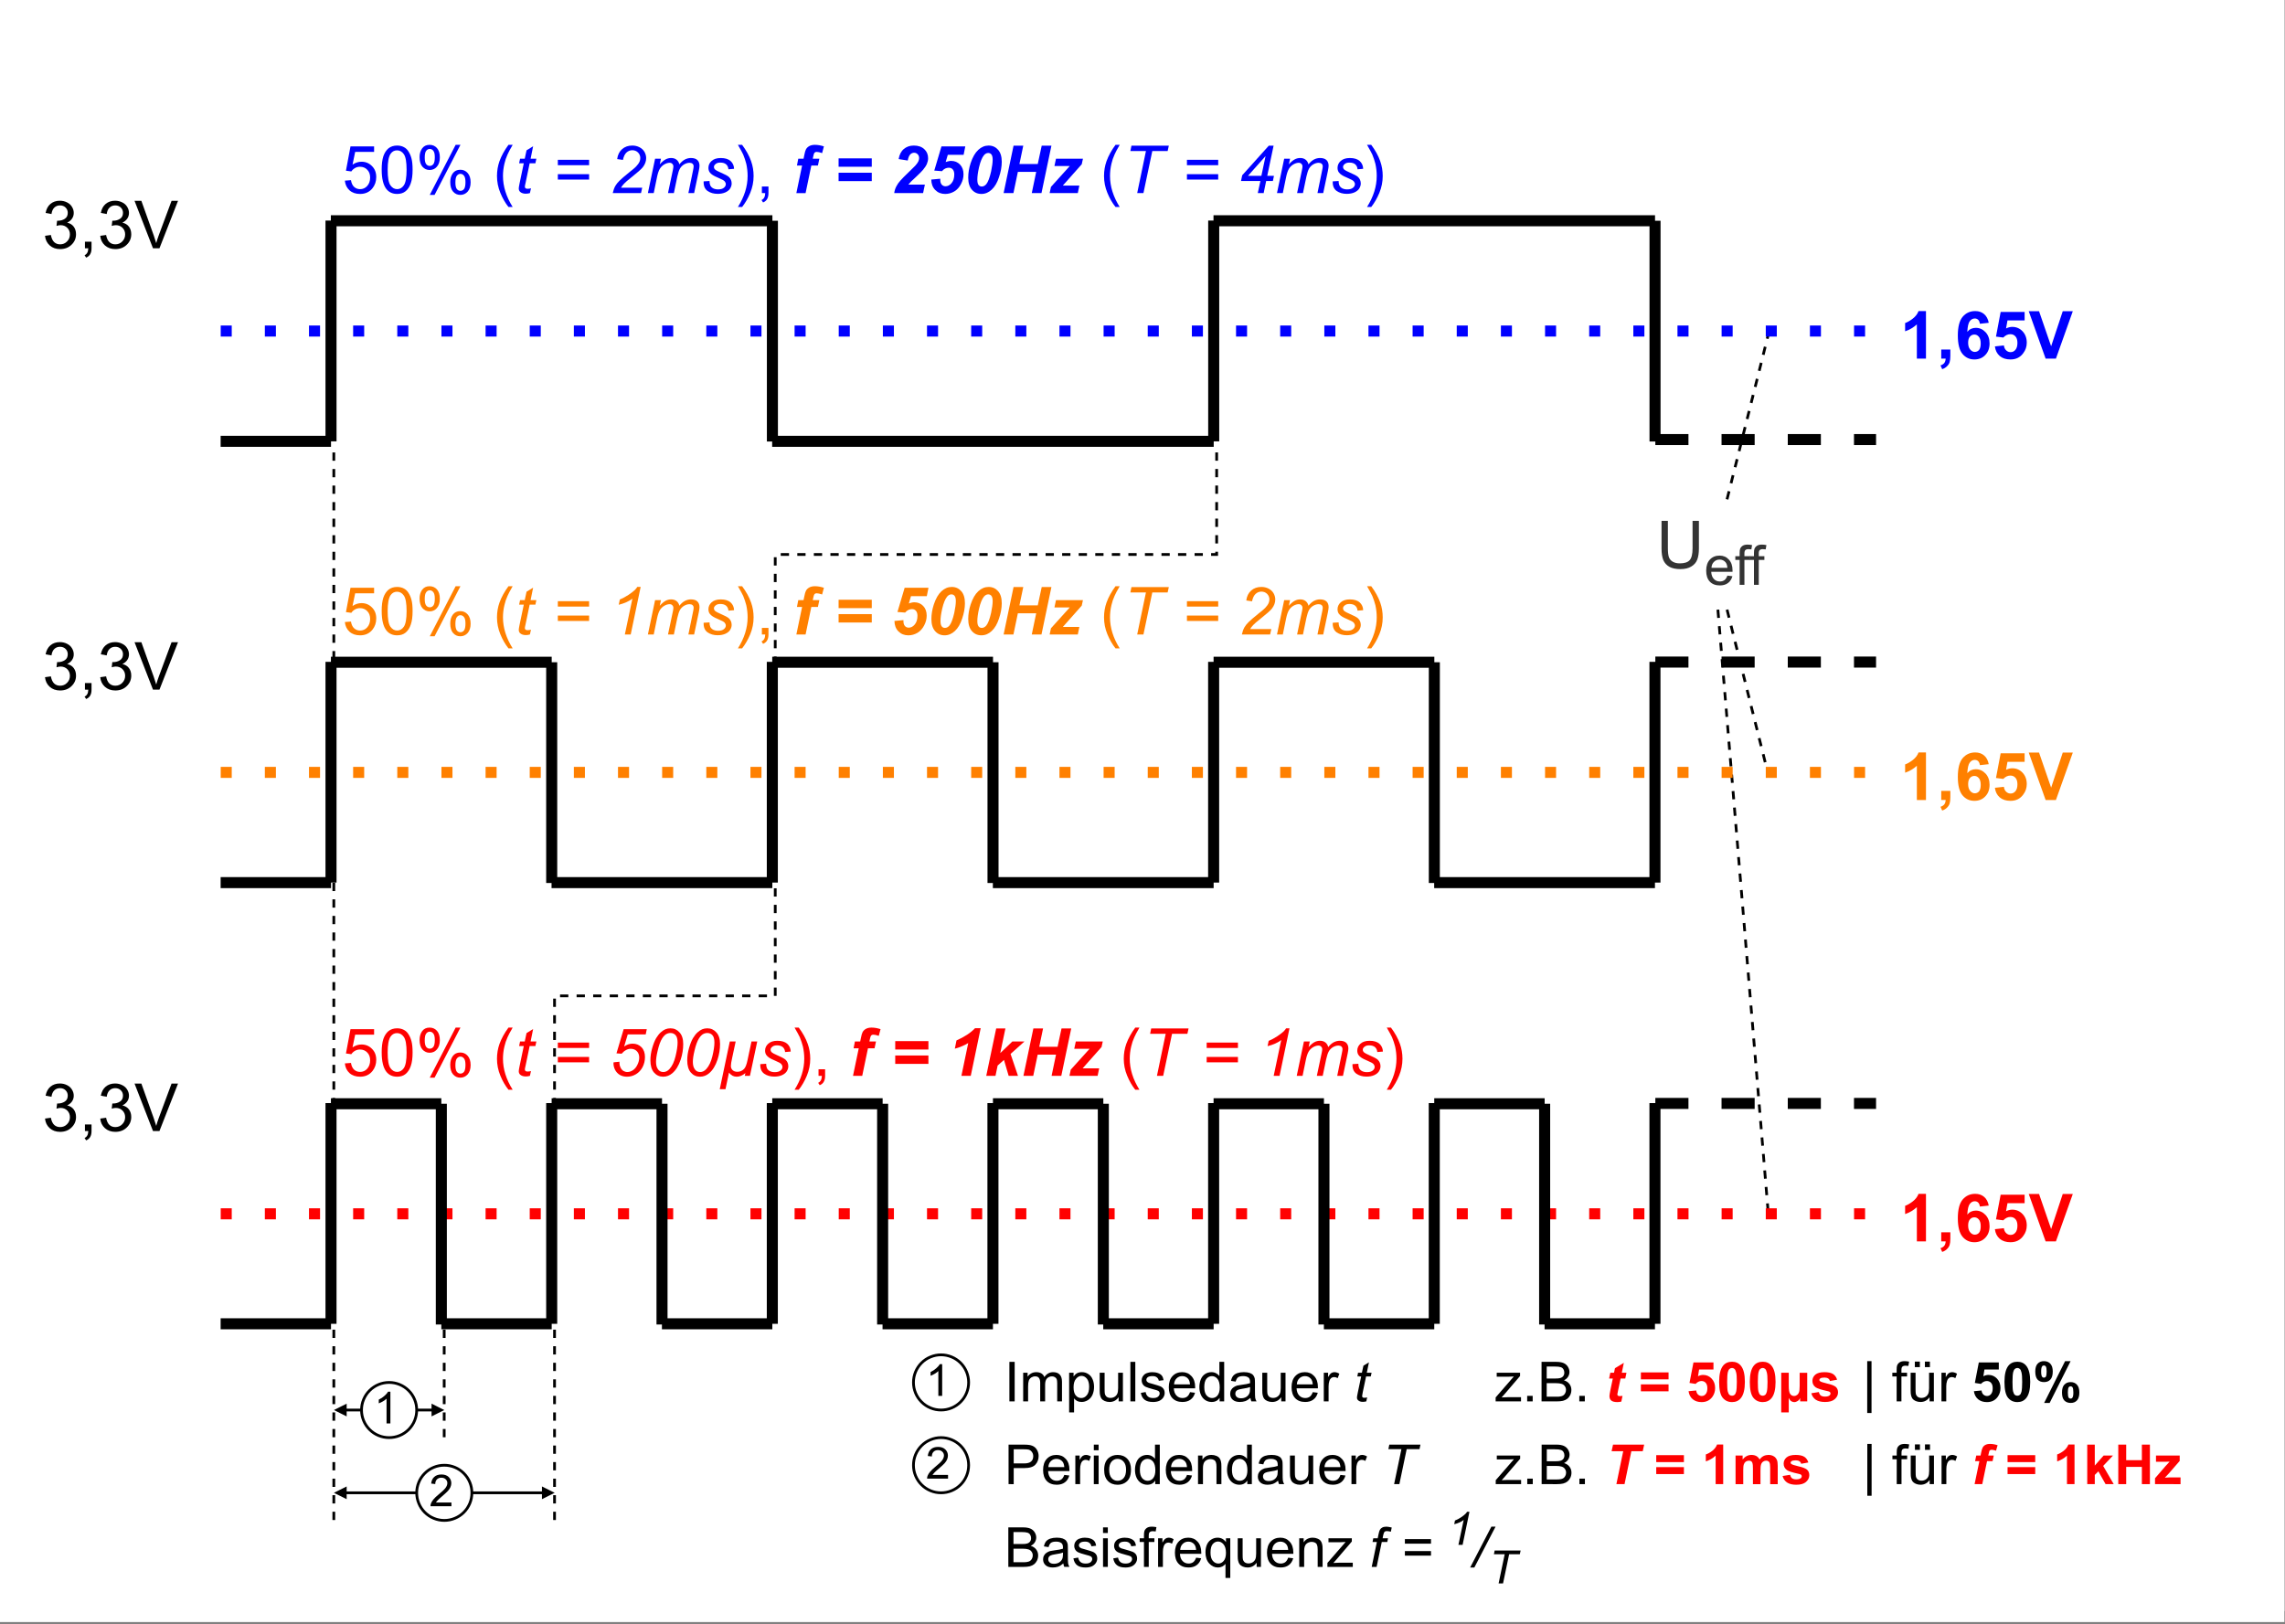 <svg width="298.08pt" height="211.92pt" version="1.2" viewBox="0 0 298.08 211.92" xmlns="http://www.w3.org/2000/svg" xmlns:xlink="http://www.w3.org/1999/xlink">
<rect x="0" y="0" width="298.08" height="211.92" fill="#808080" stroke="none"/>
<defs>
<symbol id="m" overflow="visible">
<path d="m.359-1.625.766-.109c.082.43.227.742.438.938.207.188.461.281.766.281.363 0 .664-.125.906-.375.25-.25.375-.555.375-.922 0-.344-.117-.629-.344-.859-.23-.227-.523-.344-.875-.344-.137 0-.312.031-.531.094l.078-.672h.125c.32 0 .613-.082.875-.25.258-.164.391-.426.391-.781 0-.27-.094-.5-.281-.688s-.434-.281-.734-.281c-.293 0-.539.094-.734.281-.199.188-.324.469-.375.844l-.766-.141c.094-.508.301-.898.625-1.172.332-.281.742-.422 1.234-.422.344 0 .656.074.938.219.281.137.492.328.641.578.156.25.234.516.234.797 0 .273-.074.516-.219.734-.148.219-.359.398-.641.531.375.086.66.262.859.531.195.262.297.59.297.984 0 .543-.199 1-.594 1.375-.387.375-.883.562-1.484.562-.543 0-.996-.16-1.359-.484-.355-.32-.559-.738-.609-1.25z"/>
</symbol>
<symbol id="k" overflow="visible">
<path d="m.766 0v-.859h.859v.859c0 .32-.059.578-.172.766-.105.195-.281.348-.531.453l-.203-.312c.156-.074.27-.18.344-.312.082-.137.129-.336.141-.594z"/>
</symbol>
<symbol id="an" overflow="visible">
<path d="m2.438 0-2.406-6.188h.891l1.609 4.5c.125.355.234.695.328 1.016.094-.344.203-.68.328-1.016l1.672-4.5h.844l-2.422 6.188z"/>
</symbol>
<symbol id="cf" overflow="visible">
<path d="m4.719-6.188h.828v3.578c0 .625-.074 1.121-.219 1.484-.137.367-.391.664-.766.891-.367.23-.844.344-1.438.344-.586 0-1.059-.102-1.422-.297-.367-.207-.633-.5-.797-.875-.156-.375-.234-.891-.234-1.547v-3.578h.828v3.578c0 .531.047.93.141 1.188.102.25.273.445.516.578.25.137.547.203.891.203.602 0 1.031-.133 1.281-.406.258-.27.391-.789.391-1.562z"/>
</symbol>
<symbol id="am" overflow="visible">
<path d="m.359-1.625.797-.062c.062.387.195.68.406.875.219.199.477.297.781.297.363 0 .672-.133.922-.406.258-.281.391-.648.391-1.109 0-.426-.125-.766-.375-1.016-.242-.258-.559-.391-.953-.391-.242 0-.461.059-.656.172-.199.117-.355.262-.469.438l-.703-.094.594-3.172h3.078v.719h-2.469l-.344 1.656c.375-.25.766-.375 1.172-.375.539 0 .992.188 1.359.562.375.367.562.844.562 1.438 0 .562-.164 1.047-.484 1.453-.398.5-.938.75-1.625.75-.562 0-1.023-.156-1.375-.469-.355-.32-.559-.742-.609-1.266z"/>
</symbol>
<symbol id="al" overflow="visible">
<path d="m.359-3.047c0-.727.07-1.316.219-1.766.156-.445.379-.789.672-1.031.301-.238.676-.359 1.125-.359.332 0 .625.07.875.203.25.125.453.32.609.578.164.25.297.559.391.922.094.355.141.84.141 1.453 0 .719-.078 1.305-.234 1.75-.148.449-.371.797-.672 1.047-.293.242-.664.359-1.109.359-.594 0-1.062-.211-1.406-.641-.406-.52-.609-1.359-.609-2.516zm.781 0c0 1.012.117 1.688.359 2.031.238.336.531.5.875.5.352 0 .645-.164.875-.5.238-.344.359-1.02.359-2.031 0-1.02-.121-1.695-.359-2.031-.23-.332-.527-.5-.891-.5-.344 0-.621.148-.828.438-.262.375-.391 1.074-.391 2.094z"/>
</symbol>
<symbol id="ak" overflow="visible">
<path d="m.5-4.703c0-.438.109-.812.328-1.125.227-.312.551-.469.969-.469.395 0 .719.141.969.422s.375.688.375 1.219c0 .523-.133.93-.391 1.219-.25.281-.562.422-.938.422s-.688-.141-.938-.422-.375-.703-.375-1.266zm1.328-1.062c-.188 0-.344.086-.469.25-.125.156-.188.453-.188.891 0 .398.062.68.188.844.125.156.281.234.469.234s.344-.078.469-.234c.125-.164.188-.469.188-.906 0-.395-.062-.672-.188-.828-.125-.164-.281-.25-.469-.25zm0 6 3.375-6.531h.625l-3.375 6.531zm2.672-1.688c0-.445.109-.82.328-1.125.227-.312.555-.469.984-.469.383 0 .703.141.953.422.258.281.391.688.391 1.219 0 .523-.133.93-.391 1.219-.262.281-.578.422-.953.422s-.688-.141-.938-.422-.375-.703-.375-1.266zm1.328-1.062c-.188 0-.344.086-.469.25-.125.156-.188.453-.188.891 0 .398.062.68.188.844.125.156.281.234.469.234s.344-.078.469-.234c.125-.164.188-.469.188-.906 0-.395-.062-.672-.188-.828-.125-.164-.281-.25-.469-.25z"/>
</symbol>
<symbol id="c" overflow="visible"></symbol>
<symbol id="j" overflow="visible">
<path d="m2.016 1.812c-.418-.523-.773-1.137-1.062-1.844-.293-.707-.438-1.441-.438-2.203 0-.676.109-1.32.328-1.938.258-.707.648-1.414 1.172-2.125h.547c-.344.594-.57 1.016-.672 1.266-.18.387-.312.789-.406 1.203-.125.531-.188 1.062-.188 1.594 0 1.355.422 2.703 1.266 4.047z"/>
</symbol>
<symbol id="l" overflow="visible">
<path d="m1.062 1.812h-.547c.844-1.344 1.266-2.691 1.266-4.047 0-.531-.059-1.055-.172-1.578-.105-.414-.242-.82-.406-1.219-.117-.25-.344-.672-.688-1.266h.547c.531.711.922 1.418 1.172 2.125.219.617.328 1.262.328 1.938 0 .762-.148 1.496-.438 2.203-.293.707-.648 1.32-1.062 1.844z"/>
</symbol>
<symbol id="aj" overflow="visible">
<path d="m3.406 0h-1.188v-4.469c-.438.406-.949.711-1.531.906v-1.078c.301-.102.633-.297 1-.578.363-.281.613-.609.75-.984h.969z"/>
</symbol>
<symbol id="ai" overflow="visible">
<path d="m.594-1.188h1.188v.844c0 .344-.031.613-.094.812-.062.195-.18.375-.344.531-.156.164-.367.289-.625.375l-.219-.484c.238-.086.406-.195.5-.328.102-.137.16-.324.172-.562h-.578z"/>
</symbol>
<symbol id="ah" overflow="visible">
<path d="m4.391-4.672-1.156.125c-.031-.227-.105-.398-.219-.516-.117-.113-.266-.172-.453-.172-.25 0-.465.117-.641.344-.18.219-.289.684-.328 1.391.289-.344.66-.516 1.109-.516.488 0 .91.188 1.266.562.352.375.531.867.531 1.469 0 .625-.188 1.133-.562 1.516-.367.387-.84.578-1.422.578-.625 0-1.141-.238-1.547-.719-.406-.488-.609-1.289-.609-2.406 0-1.125.207-1.938.625-2.438.426-.5.973-.75 1.641-.75.469 0 .852.133 1.156.391.312.262.516.641.609 1.141zm-2.688 2.594c0 .387.086.684.266.891.176.211.375.312.594.312.227 0 .414-.082.562-.25.145-.176.219-.461.219-.859 0-.395-.086-.688-.25-.875-.156-.188-.352-.281-.578-.281-.23 0-.422.09-.578.266-.156.18-.234.445-.234.797z"/>
</symbol>
<symbol id="ag" overflow="visible">
<path d="m.391-1.594 1.172-.125c.031.273.129.484.297.641.164.156.359.234.578.234.25 0 .457-.098.625-.297.176-.207.266-.508.266-.906 0-.383-.09-.672-.266-.859-.168-.188-.387-.281-.656-.281-.344 0-.652.148-.922.438l-.953-.125.609-3.219h3.125v1.109h-2.234l-.188 1.047c.27-.133.539-.203.812-.203.531 0 .977.195 1.344.578.363.387.547.883.547 1.484 0 .512-.152.965-.453 1.359-.398.555-.953.828-1.672.828-.574 0-1.043-.148-1.406-.453-.355-.312-.562-.727-.625-1.25z"/>
</symbol>
<symbol id="af" overflow="visible">
<path d="m2.203 0-2.203-6.188h1.344l1.578 4.578 1.516-4.578h1.312l-2.203 6.188z"/>
</symbol>
<symbol id="d" overflow="visible">
<path d="m3.031-1.203.656.078c-.105.387-.297.684-.578.891-.281.211-.637.312-1.062.312-.555 0-.992-.164-1.312-.5-.312-.332-.469-.805-.469-1.422 0-.625.16-1.109.484-1.453.32-.344.742-.516 1.266-.516.488 0 .891.172 1.203.516.32.336.484.809.484 1.422v.172h-2.781c.02.406.133.719.344.938.207.219.469.328.781.328.227 0 .426-.055.594-.172.164-.125.297-.32.391-.594zm-2.078-1.016h2.078c-.023-.32-.102-.562-.234-.719-.199-.238-.461-.359-.781-.359-.293 0-.539.102-.734.297-.199.188-.309.449-.328.781z"/>
</symbol>
<symbol id="o" overflow="visible">
<path d="m.625 0v-3.25h-.562v-.484h.562v-.391c0-.258.02-.445.062-.562.062-.164.172-.301.328-.406.156-.102.367-.156.641-.156.176 0 .375.023.594.062l-.094.562c-.137-.02-.262-.031-.375-.031-.188 0-.324.043-.406.125-.086.074-.125.227-.125.453v.344h.734v.484h-.734v3.25z"/>
</symbol>
<symbol id="bz" overflow="visible">
<path d="m.562 0v-5.156h1.938c.344 0 .602.016.781.047.258.043.473.125.641.25.164.117.301.281.406.5.102.211.156.438.156.688 0 .449-.141.824-.422 1.125-.273.305-.773.453-1.5.453h-1.328v2.094zm.672-2.703h1.344c.438 0 .742-.082.922-.25.188-.164.281-.395.281-.688 0-.219-.059-.398-.172-.547-.105-.156-.246-.258-.422-.312-.117-.031-.324-.047-.625-.047h-1.328z"/>
</symbol>
<symbol id="i" overflow="visible">
<path d="m.469 0v-3.734h.562v.562c.145-.258.281-.43.406-.516.125-.082.258-.125.406-.125.219 0 .438.07.656.203l-.219.578c-.156-.094-.312-.141-.469-.141-.137 0-.262.043-.375.125-.105.086-.184.203-.234.359-.074.219-.109.465-.109.734v1.953z"/>
</symbol>
<symbol id="az" overflow="visible">
<path d="m.484-4.422v-.734h.625v.734zm0 4.422v-3.734h.625v3.734z"/>
</symbol>
<symbol id="by" overflow="visible">
<path d="m.234-1.875c0-.688.191-1.195.578-1.531.32-.27.711-.406 1.172-.406.52 0 .941.168 1.266.5.32.336.484.797.484 1.391 0 .48-.074.859-.219 1.141-.137.273-.344.484-.625.641-.273.145-.574.219-.906.219-.523 0-.945-.164-1.266-.5-.324-.332-.484-.816-.484-1.453zm.656 0c0 .48.102.84.312 1.078.207.242.469.359.781.359.32 0 .586-.117.797-.359.207-.238.312-.602.312-1.094 0-.457-.109-.805-.328-1.047-.211-.238-.469-.359-.781-.359s-.574.121-.781.359c-.211.242-.312.594-.312 1.062z"/>
</symbol>
<symbol id="ab" overflow="visible">
<path d="m2.891 0v-.469c-.23.367-.574.547-1.031.547-.305 0-.578-.078-.828-.234-.25-.164-.445-.395-.578-.688-.137-.301-.203-.641-.203-1.016s.062-.711.188-1.016c.125-.301.305-.531.547-.688.25-.164.531-.25.844-.25.219 0 .414.047.594.141.176.094.32.215.438.359v-1.844h.625v5.156zm-2-1.859c0 .48.098.84.297 1.078.207.23.445.344.719.344.281 0 .516-.109.703-.328.195-.227.297-.578.297-1.047 0-.508-.102-.883-.297-1.125-.199-.238-.438-.359-.719-.359s-.523.117-.719.344c-.188.23-.281.594-.281 1.094z"/>
</symbol>
<symbol id="ay" overflow="visible">
<path d="m.469 0v-3.734h.578v.531c.27-.406.664-.609 1.188-.609.227 0 .438.043.625.125.188.074.328.18.422.312.094.125.156.281.188.469.031.117.047.32.047.609v2.297h-.641v-2.266c0-.258-.027-.453-.078-.578-.043-.133-.125-.238-.25-.312-.125-.07-.277-.109-.453-.109-.273 0-.508.09-.703.266-.188.168-.281.484-.281.953v2.047z"/>
</symbol>
<symbol id="aa" overflow="visible">
<path d="m2.906-.453c-.23.199-.453.34-.672.422-.219.07-.453.109-.703.109-.406 0-.719-.098-.938-.297-.219-.195-.328-.453-.328-.766 0-.188.039-.352.125-.5.082-.156.191-.273.328-.359.133-.094.285-.164.453-.219.125-.031.312-.062.562-.094.508-.062.883-.133 1.125-.219v-.156c0-.258-.059-.441-.172-.547-.168-.145-.406-.219-.719-.219-.305 0-.527.055-.672.156-.137.105-.242.293-.312.562l-.609-.094c.051-.258.141-.473.266-.641.133-.164.32-.289.562-.375.25-.082.531-.125.844-.125.32 0 .582.039.781.109.195.074.344.168.438.281.094.117.16.258.203.422.02.117.031.312.031.594v.844c0 .586.008.953.031 1.109.031.156.086.309.172.453h-.672c-.062-.133-.105-.285-.125-.453zm-.047-1.422c-.23.094-.574.172-1.031.234-.262.043-.449.09-.562.141-.105.043-.188.109-.25.203-.055.086-.078.184-.078.297 0 .168.062.309.188.422.125.117.312.172.562.172.238 0 .453-.051.641-.156.195-.113.336-.266.422-.453.07-.133.109-.344.109-.625z"/>
</symbol>
<symbol id="q" overflow="visible">
<path d="m2.922 0v-.547c-.293.418-.688.625-1.188.625-.219 0-.43-.043-.625-.125-.188-.082-.328-.188-.422-.312-.086-.125-.148-.281-.188-.469-.031-.125-.047-.32-.047-.594v-2.312h.641v2.078c0 .324.008.543.031.656.039.168.125.305.25.406.133.094.297.141.484.141.195 0 .375-.047.531-.141.164-.102.285-.238.359-.406.07-.164.109-.41.109-.734v-2h.625v3.734z"/>
</symbol>
<symbol id="a" overflow="visible"></symbol>
<symbol id="ae" overflow="visible">
<path d="m.141 0v-.516l2.375-2.734c-.273.023-.512.031-.719.031h-1.516v-.516h3.047v.422l-2.016 2.359-.391.438c.281-.02.547-.031.797-.031h1.734v.547z"/>
</symbol>
<symbol id="p" overflow="visible">
<path d="m.656 0v-.719h.719v.719z"/>
</symbol>
<symbol id="ad" overflow="visible">
<path d="m.531 0v-5.156h1.938c.383 0 .695.055.938.156.238.105.426.266.562.484.133.219.203.445.203.672 0 .23-.062.445-.188.641-.117.188-.293.34-.531.453.312.094.551.258.719.484.164.219.25.477.25.766 0 .25-.055.48-.156.688-.105.199-.23.355-.375.469-.148.117-.336.203-.562.266-.23.055-.508.078-.828.078zm.672-2.984h1.125c.301 0 .516-.02.641-.062.176-.051.305-.133.391-.25.094-.125.141-.273.141-.453 0-.176-.043-.328-.125-.453-.086-.133-.203-.223-.359-.266-.148-.051-.406-.078-.781-.078h-1.031zm0 2.375h1.297c.219 0 .367-.008.453-.031.156-.02.285-.062.391-.125.113-.07.203-.172.266-.297.07-.125.109-.27.109-.438 0-.188-.055-.348-.156-.484-.094-.145-.23-.242-.406-.297-.18-.062-.43-.094-.75-.094h-1.203z"/>
</symbol>
<symbol id="bb" overflow="visible">
<path d="m.656 1.516v-6.766h.562v6.766z"/>
</symbol>
<symbol id="ba" overflow="visible">
<path d="m2.922 0v-.547c-.293.418-.688.625-1.188.625-.219 0-.43-.043-.625-.125-.188-.082-.328-.188-.422-.312-.086-.125-.148-.281-.188-.469-.031-.125-.047-.32-.047-.594v-2.312h.641v2.078c0 .324.008.543.031.656.039.168.125.305.25.406.133.094.297.141.484.141.195 0 .375-.047.531-.141.164-.102.285-.238.359-.406.07-.164.109-.41.109-.734v-2h.625v3.734zm-1.922-4.469v-.719h.656v.719zm1.312 0v-.719h.656v.719z"/>
</symbol>
<symbol id="ce" overflow="visible">
<path d="m.672 0v-5.156h.688v5.156z"/>
</symbol>
<symbol id="cd" overflow="visible">
<path d="m.469 0v-3.734h.578v.516c.113-.176.266-.316.453-.422.195-.113.422-.172.672-.172.281 0 .508.059.688.172.176.117.301.273.375.469.289-.426.672-.641 1.141-.641.375 0 .66.105.859.312.195.199.297.512.297.938v2.562h-.625v-2.359c0-.25-.023-.426-.062-.531-.043-.113-.121-.203-.234-.266-.105-.07-.23-.109-.375-.109-.262 0-.48.09-.656.266-.168.168-.25.445-.25.828v2.172h-.641v-2.422c0-.281-.055-.488-.156-.625-.094-.145-.262-.219-.5-.219-.18 0-.344.047-.5.141-.148.094-.258.23-.328.406-.062.18-.094.438-.094.781v1.938z"/>
</symbol>
<symbol id="cc" overflow="visible">
<path d="m.469 1.438v-5.172h.578v.484c.133-.188.285-.328.453-.422.176-.094.391-.141.641-.141.312 0 .586.086.828.25.25.156.438.387.562.688.125.293.188.621.188.984 0 .375-.07.719-.203 1.031-.137.305-.34.539-.609.703-.262.156-.531.234-.812.234-.219 0-.414-.043-.578-.125-.168-.094-.305-.207-.406-.344v1.828zm.578-3.281c0 .48.094.836.281 1.062.195.23.438.344.719.344s.52-.117.719-.359c.207-.238.312-.609.312-1.109 0-.469-.102-.82-.297-1.062-.199-.238-.434-.359-.703-.359-.273 0-.512.133-.719.391-.211.25-.312.617-.312 1.094z"/>
</symbol>
<symbol id="cb" overflow="visible">
<path d="m.453 0v-5.156h.641v5.156z"/>
</symbol>
<symbol id="ac" overflow="visible">
<path d="m.219-1.109.625-.109c.039.25.141.445.297.578.156.137.379.203.672.203.289 0 .504-.055.641-.172.145-.125.219-.266.219-.422 0-.145-.062-.258-.188-.344-.086-.051-.297-.117-.641-.203-.469-.125-.793-.227-.969-.312-.18-.082-.312-.195-.406-.344-.094-.156-.141-.328-.141-.516 0-.164.035-.316.109-.453.082-.145.188-.266.312-.359.102-.07.238-.129.406-.172.164-.051.348-.078.547-.078.289 0 .547.043.766.125.227.086.395.199.5.344.102.137.176.328.219.578l-.625.078c-.031-.188-.117-.332-.25-.438-.125-.113-.312-.172-.562-.172-.293 0-.5.047-.625.141s-.188.211-.188.344c0 .086.023.156.078.219.051.062.133.121.25.172.062.023.242.074.547.156.445.125.758.227.938.297.176.074.316.184.422.328.102.148.156.328.156.547 0 .211-.062.406-.188.594s-.305.336-.531.438c-.23.094-.496.141-.797.141-.48 0-.852-.098-1.109-.297-.25-.195-.414-.492-.484-.891z"/>
</symbol>
<symbol id="ca" overflow="visible">
<path d="m2.859 1.438v-1.828c-.105.137-.246.25-.422.344-.18.082-.367.125-.562.125-.438 0-.82-.176-1.141-.531-.324-.352-.484-.836-.484-1.453 0-.375.062-.707.188-1 .133-.301.328-.523.578-.672.25-.156.52-.234.812-.234.457 0 .82.195 1.094.578v-.5h.562v5.172zm-1.953-3.312c0 .48.098.84.297 1.078.207.242.453.359.734.359.258 0 .488-.113.688-.344.195-.227.297-.578.297-1.047 0-.488-.105-.859-.312-1.109-.211-.25-.449-.375-.719-.375-.273 0-.508.117-.703.344-.188.23-.281.594-.281 1.094z"/>
</symbol>
<symbol id="z" overflow="visible">
<path d="m2.078-.625-.141.625c-.18.051-.355.078-.531.078-.305 0-.543-.074-.719-.219-.137-.113-.203-.27-.203-.469 0-.094.035-.316.109-.672l.547-2.609h-.609l.125-.594h.609l.234-1.094.859-.531-.328 1.625h.75l-.125.594h-.75l-.516 2.484c-.074.312-.109.5-.109.562 0 .086.023.152.078.203.051.055.141.078.266.078.164 0 .316-.02.453-.062z"/>
</symbol>
<symbol id="b" overflow="visible"></symbol>
<symbol id="h" overflow="visible">
<path d="m4.859-3.641h-4.078v-.703h4.078zm0 1.875h-4.078v-.703h4.078z"/>
</symbol>
<symbol id="bw" overflow="visible">
<path d="m.609-1.766.766-.078v.203c0 .188.047.375.141.562s.219.336.375.438c.164.094.336.141.516.141.238 0 .477-.078.719-.234.25-.164.445-.406.594-.719.156-.312.234-.625.234-.938 0-.344-.105-.617-.312-.828-.199-.207-.465-.312-.797-.312-.219 0-.43.059-.625.172-.199.105-.387.262-.562.469l-.672-.047.938-3.156h3.016l-.141.688h-2.344l-.469 1.578c.176-.125.352-.219.531-.281.188-.062.379-.094.578-.094.469 0 .852.156 1.156.469.301.312.453.742.453 1.281 0 .469-.105.906-.312 1.312-.211.398-.496.703-.859.922-.367.219-.758.328-1.172.328-.355 0-.668-.078-.938-.234-.273-.164-.48-.391-.625-.672-.137-.281-.203-.562-.203-.844 0-.031.004-.07.016-.125z"/>
</symbol>
<symbol id="aw" overflow="visible">
<path d="m.609-2.031c0-.52.078-1.051.234-1.594.156-.539.328-.973.516-1.297.195-.32.395-.57.594-.75.207-.188.41-.32.609-.406.195-.082.422-.125.672-.125.469 0 .859.18 1.172.531.32.344.484.852.484 1.516 0 .68-.109 1.355-.328 2.031-.262.793-.625 1.387-1.094 1.781-.355.305-.758.453-1.203.453-.469 0-.867-.18-1.188-.547-.312-.363-.469-.895-.469-1.594zm.734.203c0 .375.066.672.203.891.164.293.414.438.75.438.301 0 .57-.133.812-.406.344-.375.602-.926.781-1.656.176-.727.266-1.32.266-1.781 0-.445-.086-.766-.25-.953-.168-.195-.391-.297-.672-.297-.211 0-.402.055-.578.156-.168.105-.336.281-.5.531-.23.355-.43.891-.594 1.609-.148.605-.219 1.094-.219 1.469z"/>
</symbol>
<symbol id="bv" overflow="visible">
<path d="m1.359-4.484h.766l-.453 2.109c-.117.512-.172.871-.172 1.078 0 .219.07.402.219.547.156.148.363.219.625.219.344 0 .633-.125.875-.375.188-.195.336-.582.453-1.156l.516-2.422h.75l-.953 4.484h-.672l.078-.359c-.387.312-.762.469-1.125.469-.211 0-.391-.043-.547-.125s-.312-.219-.469-.406l-.453 2.156h-.75z"/>
</symbol>
<symbol id="g" overflow="visible">
<path d="m.359-1.531.766-.047c0 .219.031.406.094.562.07.156.195.289.375.391.188.094.398.141.641.141.332 0 .582-.066.75-.203.176-.133.266-.297.266-.484 0-.125-.055-.25-.156-.375-.105-.113-.359-.254-.766-.422-.406-.176-.664-.301-.766-.375-.188-.113-.336-.25-.438-.406-.094-.156-.141-.336-.141-.547 0-.352.141-.656.422-.906s.676-.375 1.188-.375c.562 0 .988.133 1.281.391.289.262.441.602.453 1.016l-.734.062c-.023-.27-.121-.484-.297-.641-.18-.156-.434-.234-.766-.234-.262 0-.465.062-.609.188-.148.117-.219.242-.219.375 0 .148.062.273.188.375.082.074.301.188.656.344.582.25.953.449 1.109.594.238.23.359.516.359.859 0 .219-.07.438-.203.656-.137.211-.344.375-.625.5s-.617.188-1 .188c-.512 0-.949-.125-1.312-.375-.367-.258-.539-.676-.516-1.25z"/>
</symbol>
<symbol id="y" overflow="visible">
<path d="m1.969 0 1.141-5.484h-2.031l.141-.703h4.875l-.156.703h-2l-1.156 5.484z"/>
</symbol>
<symbol id="av" overflow="visible">
<path d="m2.078 0 .984-4.672c-.43.336-1.023.602-1.781.797l.141-.688c.375-.156.742-.352 1.109-.594.375-.25.656-.461.844-.641.113-.113.223-.25.328-.406h.438l-1.297 6.203z"/>
</symbol>
<symbol id="n" overflow="visible">
<path d="m.281 0 .938-4.484h.766l-.156.734c.281-.312.531-.523.75-.641.227-.125.473-.188.734-.188.281 0 .516.074.703.219.188.148.312.352.375.609.219-.281.453-.488.703-.625.258-.133.523-.203.797-.203.375 0 .656.09.844.266.188.18.281.43.281.75 0 .137-.031.359-.094.672l-.609 2.891h-.75l.609-2.969c.051-.238.078-.41.078-.516 0-.145-.047-.258-.141-.344-.094-.082-.227-.125-.391-.125-.23 0-.465.07-.703.203-.23.137-.414.32-.547.547-.125.219-.242.562-.344 1.031l-.453 2.172h-.766l.641-3.031c.039-.195.062-.344.062-.438 0-.145-.047-.258-.141-.344-.086-.094-.199-.141-.344-.141-.219 0-.449.07-.688.203-.242.137-.438.328-.594.578-.148.25-.266.602-.359 1.047l-.438 2.125z"/>
</symbol>
<symbol id="ax" overflow="visible">
<path d="m.5 0c.082-.363.191-.672.328-.922.145-.25.332-.484.562-.703.227-.227.672-.609 1.328-1.141.406-.312.68-.547.828-.703.207-.219.359-.43.453-.641.062-.145.094-.301.094-.469 0-.281-.102-.52-.297-.719-.199-.195-.449-.297-.75-.297-.281 0-.531.102-.75.297-.219.199-.375.523-.469.969l-.75-.109c.07-.551.285-.984.641-1.297.352-.312.797-.469 1.328-.469.344 0 .656.074.938.219.289.148.508.352.656.609.145.262.219.531.219.812 0 .418-.148.812-.438 1.188-.188.242-.719.711-1.594 1.406-.375.293-.656.539-.844.734-.18.188-.312.367-.406.531h2.766l-.156.703z"/>
</symbol>
<symbol id="bx" overflow="visible">
<path d="m2.578 0 .344-1.578h-2.531l.156-.75 3.469-3.859h.625l-.828 3.938h.875l-.141.672h-.875l-.328 1.578zm.469-2.25.547-2.578-2.297 2.578z"/>
</symbol>
<symbol id="x" overflow="visible">
<path d="m3.469-4.484-.188.891h-.859l-.75 3.594h-1.203l.75-3.594h-.672l.172-.891h.688l.094-.453c.07-.375.145-.629.219-.766.094-.176.234-.316.422-.422.195-.113.445-.172.75-.172.375 0 .766.07 1.172.203l-.234.875c-.293-.102-.527-.156-.703-.156-.137 0-.242.047-.312.141-.043.055-.09.199-.141.438l-.062.312z"/>
</symbol>
<symbol id="f" overflow="visible"></symbol>
<symbol id="w" overflow="visible">
<path d="m.703-3.438v-1.094h4.328v1.094zm0 1.875v-1.094h4.328v1.094z"/>
</symbol>
<symbol id="bt" overflow="visible">
<path d="m1.031-3.547.219-1.078c1.039-.457 1.848-.988 2.422-1.594h.734l-1.297 6.219h-1.219l.891-4.281c-.25.156-.543.305-.875.438-.324.137-.617.234-.875.297z"/>
</symbol>
<symbol id="bs" overflow="visible">
<path d="m.328 0 1.297-6.188h1.203l-.672 3.219 1.578-1.516h1.578l-1.812 1.625.969 2.859h-1.219l-.609-2.078-.828.734-.281 1.344z"/>
</symbol>
<symbol id="v" overflow="visible">
<path d="m4.625-2.766h-2.391l-.578 2.766h-1.281l1.297-6.188h1.266l-.5 2.391h2.391l.516-2.391h1.266l-1.297 6.188h-1.266z"/>
</symbol>
<symbol id="u" overflow="visible">
<path d="m.141 0 .172-.812 2.453-2.719h-2l.203-.953h3.516l-.156.719-2.469 2.781h2.156l-.203.984z"/>
</symbol>
<symbol id="au" overflow="visible">
<path d="m.547-1.766 1.172-.109v.125c0 .281.062.496.188.641.133.148.301.219.5.219.289 0 .551-.133.781-.406.238-.281.359-.66.359-1.141 0-.289-.07-.508-.203-.656-.125-.145-.297-.219-.516-.219-.156 0-.312.039-.469.109-.148.074-.289.188-.422.344l-1-.078.938-3.156h3.109l-.219 1.094h-2.062l-.281.953c.125-.051.242-.086.359-.109.113-.031.227-.047.344-.047.477 0 .867.164 1.172.484.301.312.453.734.453 1.266 0 .43-.109.852-.328 1.266-.211.418-.5.742-.875.969-.375.219-.773.328-1.188.328-.523 0-.953-.172-1.297-.516-.336-.344-.508-.797-.516-1.359z"/>
</symbol>
<symbol id="t" overflow="visible">
<path d="m.562-2.016c0-.613.102-1.242.312-1.891.258-.781.594-1.359 1-1.734s.852-.562 1.344-.562c.5 0 .91.184 1.234.547.32.355.484.883.484 1.578 0 .625-.121 1.293-.359 2-.23.711-.547 1.25-.953 1.625-.398.375-.844.562-1.344.562s-.914-.18-1.234-.547c-.324-.363-.484-.891-.484-1.578zm1.188.25c0 .336.051.57.156.703.102.137.242.203.422.203.219 0 .414-.102.594-.312.227-.281.438-.832.625-1.656.133-.645.203-1.156.203-1.531 0-.312-.055-.535-.156-.672-.105-.133-.246-.203-.422-.203-.211 0-.398.102-.562.297-.25.305-.465.828-.641 1.578-.148.648-.219 1.18-.219 1.594z"/>
</symbol>
<symbol id="bu" overflow="visible">
<path d="m2.281-4.25-1.188-.188c.094-.57.316-1.008.672-1.312.352-.301.789-.453 1.312-.453.57 0 1.023.156 1.359.469.332.305.5.699.5 1.188 0 .242-.055.484-.156.734-.105.242-.273.496-.5.766-.168.199-.438.477-.812.828-.375.344-.625.578-.75.703s-.246.262-.359.406h2.156l-.234 1.109h-3.766c.039-.301.129-.586.266-.859.145-.281.32-.535.531-.766.207-.238.586-.625 1.141-1.156.414-.395.68-.656.797-.781.195-.219.332-.406.406-.562.07-.156.109-.301.109-.438 0-.207-.062-.375-.188-.5-.125-.133-.281-.203-.469-.203s-.355.074-.5.219c-.148.148-.258.414-.328.797z"/>
</symbol>
<symbol id="at" overflow="visible">
<path d="m2.141 0h-.5v-3.234c-.125.125-.289.246-.484.359-.199.117-.375.199-.531.25v-.484c.281-.133.523-.297.734-.484.219-.188.375-.367.469-.547h.312z"/>
</symbol>
<symbol id="as" overflow="visible">
<path d="m2.906-.484v.484h-2.734c0-.125.02-.242.062-.359.07-.176.18-.352.328-.531.156-.188.379-.398.672-.641.445-.363.75-.648.906-.859.156-.219.234-.426.234-.625 0-.195-.074-.363-.219-.5-.137-.133-.324-.203-.562-.203-.242 0-.434.074-.578.219-.148.148-.219.352-.219.609l-.531-.062c.039-.383.176-.676.406-.875.227-.207.539-.312.938-.312.395 0 .707.109.938.328.227.219.344.492.344.812 0 .168-.039.336-.109.5-.062.156-.172.324-.328.5-.156.168-.418.406-.781.719-.305.262-.496.438-.578.531-.086.086-.156.172-.219.266z"/>
</symbol>
<symbol id="br" overflow="visible">
<path d="m1.641 0 .953-4.562h-1.703l.125-.594h4.062l-.125.594h-1.672l-.953 4.562z"/>
</symbol>
<symbol id="bq" overflow="visible">
<path d="m1.734-.516-.109.516c-.156.039-.309.062-.453.062-.25 0-.449-.062-.594-.188-.117-.094-.172-.219-.172-.375 0-.082.031-.273.094-.578l.453-2.172h-.5l.094-.484h.5l.203-.922.719-.438-.281 1.359h.625l-.109.484h-.609l-.438 2.078c-.055.262-.078.418-.078.469 0 .074.02.133.062.172.039.043.109.062.203.062.145 0 .273-.016.391-.047z"/>
</symbol>
<symbol id="bp" overflow="visible">
<path d="m.328 0 .672-3.25h-.562l.094-.484h.578l.109-.531c.051-.258.109-.445.172-.562.062-.125.16-.223.297-.297.133-.082.316-.125.547-.125.156 0 .391.039.703.109l-.109.547c-.219-.051-.402-.078-.547-.078-.125 0-.219.031-.281.094s-.121.211-.172.438l-.078.406h.703l-.094.484h-.719l-.672 3.25z"/>
</symbol>
<symbol id="ar" overflow="visible"></symbol>
<symbol id="bo" overflow="visible">
<path d="m4.062-3.031h-3.406v-.594h3.406zm0 1.562h-3.406v-.594h3.406z"/>
</symbol>
<symbol id="bn" overflow="visible">
<path d="m-.359.078 2.766-5.328h.547l-2.766 5.328z"/>
</symbol>
<symbol id="bm" overflow="visible">
<path d="m2.547 0h-1.062l.891-4.297h-1.516l.188-.859h4.062l-.188.859h-1.484z"/>
</symbol>
<symbol id="bl" overflow="visible">
<path d="m2.891-3.734-.156.734h-.719l-.625 3h-1l.625-3h-.562l.156-.734h.562l.078-.391c.062-.312.125-.52.188-.625.07-.156.188-.273.344-.359.164-.094.375-.141.625-.141.312 0 .641.059.984.172l-.203.719c-.242-.082-.434-.125-.578-.125-.117 0-.203.039-.266.109-.031.055-.07.18-.109.375l-.062.266z"/>
</symbol>
<symbol id="bk" overflow="visible">
<path d="m.547-2.984.156-.75h.484l.125-.594 1.156-.703-.266 1.297h.609l-.156.75h-.609l-.328 1.562c-.062.281-.094.445-.094.484 0 .086.02.148.062.188.051.043.145.062.281.062.039 0 .148-.008.328-.031l-.156.75c-.18.039-.355.062-.531.062-.355 0-.617-.07-.781-.203-.156-.145-.234-.336-.234-.578 0-.113.039-.379.125-.797l.312-1.5z"/>
</symbol>
<symbol id="e" overflow="visible"></symbol>
<symbol id="r" overflow="visible">
<path d="m.297-2.875v-.906h3.609v.906zm0 1.562v-.906h3.609v.906z"/>
</symbol>
<symbol id="aq" overflow="visible">
<path d="m2.828 0h-.984v-3.719c-.355.336-.781.586-1.281.75v-.906c.258-.082.539-.238.844-.469.301-.238.508-.516.625-.828h.797z"/>
</symbol>
<symbol id="bh" overflow="visible">
<path d="m.438-3.734h.922v.516c.32-.395.707-.594 1.156-.594.238 0 .445.047.625.141.176.094.32.246.438.453.156-.207.328-.359.516-.453.195-.094.406-.141.625-.141.27 0 .5.059.688.172.188.105.328.266.422.484.07.156.109.414.109.766v2.391h-.984v-2.141c0-.363-.039-.602-.109-.719-.094-.133-.234-.203-.422-.203-.137 0-.266.043-.391.125-.125.086-.215.211-.266.375-.055.156-.078.414-.078.766v1.797h-.984v-2.047c0-.363-.023-.598-.062-.703-.031-.102-.086-.18-.156-.234-.074-.051-.172-.078-.297-.078-.156 0-.297.043-.422.125-.117.086-.199.203-.25.359-.055.148-.078.402-.078.766v1.812h-1z"/>
</symbol>
<symbol id="ap" overflow="visible">
<path d="m.172-1.062.984-.156c.039.199.125.352.25.453.133.094.316.141.547.141.258 0 .453-.047.578-.141.094-.07.141-.16.141-.266 0-.07-.027-.133-.078-.188-.055-.051-.164-.094-.328-.125-.805-.176-1.309-.336-1.516-.484-.293-.207-.438-.488-.438-.844 0-.32.125-.594.375-.812.258-.219.656-.328 1.188-.328.508 0 .891.086 1.141.25.25.168.422.414.516.734l-.938.172c-.031-.145-.105-.254-.219-.328-.117-.082-.277-.125-.484-.125-.262 0-.445.039-.547.109-.086.055-.125.121-.125.203 0 .074.035.133.109.172.082.074.383.172.906.297.531.117.898.258 1.109.422.207.18.312.422.312.734 0 .344-.148.641-.438.891-.281.242-.703.359-1.266.359-.5 0-.902-.098-1.203-.297-.293-.207-.484-.488-.578-.844z"/>
</symbol>
<symbol id="bg" overflow="visible">
<path d="m.484 0v-5.156h.984v2.734l1.156-1.312h1.219l-1.281 1.359 1.375 2.375h-1.062l-.938-1.672-.469.469v1.203z"/>
</symbol>
<symbol id="bf" overflow="visible">
<path d="m.531 0v-5.156h1.031v2.031h2.047v-2.031h1.047v5.156h-1.047v-2.25h-2.047v2.25z"/>
</symbol>
<symbol id="be" overflow="visible">
<path d="m.125 0v-.766l1.391-1.609c.227-.258.398-.445.516-.562-.117.012-.266.016-.453.016h-1.328v-.812h3.094v.703l-1.422 1.641-.516.547c.281-.02.453-.031.516-.031h1.531v.875z"/>
</symbol>
<symbol id="ao" overflow="visible">
<path d="m.312-1.328 1-.094c.02.219.098.398.234.531.145.125.305.188.484.188.207 0 .379-.082.516-.25.145-.164.219-.422.219-.766 0-.312-.074-.547-.219-.703-.137-.156-.32-.234-.547-.234-.281 0-.539.125-.766.375l-.797-.125.516-2.672h2.609v.922h-1.875l-.141.875c.219-.113.441-.172.672-.172.438 0 .805.164 1.109.484.301.312.453.727.453 1.234 0 .43-.121.809-.359 1.141-.336.461-.805.688-1.406.688-.469 0-.855-.125-1.156-.375-.305-.258-.484-.609-.547-1.047z"/>
</symbol>
<symbol id="s" overflow="visible">
<path d="m1.984-5.172c.488 0 .875.18 1.156.531.344.418.516 1.117.516 2.094 0 .98-.172 1.684-.516 2.109-.281.355-.668.531-1.156.531-.512 0-.922-.191-1.234-.578-.305-.383-.453-1.07-.453-2.062 0-.977.172-1.68.516-2.109.281-.344.672-.516 1.172-.516zm0 .812c-.125 0-.234.043-.328.125-.094.074-.168.211-.219.406-.062.25-.094.68-.094 1.281 0 .605.023 1.023.078 1.25.062.23.141.383.234.453.094.074.203.109.328.109.113 0 .219-.035.312-.109.094-.07.164-.207.219-.406.062-.258.094-.691.094-1.297 0-.602-.031-1.016-.094-1.234-.055-.227-.125-.379-.219-.453-.094-.082-.199-.125-.312-.125z"/>
</symbol>
<symbol id="bj" overflow="visible">
<path d="m.391-3.734h.984v1.688c0 .492.047.824.141 1 .125.23.312.344.562.344.125 0 .242-.039.359-.125.125-.082.211-.195.266-.344.062-.156.094-.441.094-.859v-1.703h.984v3.734h-.922v-.453c-.062.137-.125.234-.188.297s-.152.121-.266.172c-.105.051-.199.078-.281.078-.168 0-.32-.047-.453-.141-.094-.062-.195-.195-.297-.406v1.891h-.984z"/>
</symbol>
<symbol id="bi" overflow="visible">
<path d="m.312-3.891c0-.457.098-.797.297-1.016.207-.227.484-.344.828-.344.363 0 .645.117.844.344.207.219.312.559.312 1.016 0 .469-.105.82-.312 1.047-.199.219-.477.328-.828.328-.355 0-.637-.109-.844-.328-.199-.227-.297-.578-.297-1.047zm.766 0c0 .336.039.559.125.672.051.086.129.125.234.125.102 0 .188-.039.25-.125.07-.113.109-.336.109-.672 0-.332-.039-.555-.109-.672-.062-.082-.148-.125-.25-.125-.105 0-.184.043-.234.125-.086.117-.125.34-.125.672zm1.109 4.094h-.719l2.734-5.453h.719zm1.609-1.359c0-.457.098-.797.297-1.016.207-.227.484-.344.828-.344.352 0 .629.117.828.344.207.219.312.559.312 1.016 0 .469-.105.812-.312 1.031-.199.219-.469.328-.812.328-.355 0-.637-.109-.844-.328-.199-.219-.297-.562-.297-1.031zm.766 0c0 .336.035.559.109.672.062.086.145.125.25.125.102 0 .18-.039.234-.125.082-.113.125-.336.125-.672 0-.332-.039-.562-.109-.688-.062-.082-.148-.125-.25-.125-.105 0-.188.043-.25.125-.074.125-.109.355-.109.688z"/>
</symbol>
<symbol id="bd" overflow="visible">
<path d="m1.438 0 .688-3.25c-.293.242-.703.43-1.234.562l.094-.484c.27-.102.531-.238.781-.406.258-.176.453-.328.578-.453.082-.07.156-.164.219-.281h.312l-.891 4.312z"/>
</symbol>
<symbol id="bc" overflow="visible">
<path d="m1.359 0 .797-3.812h-1.406l.094-.484h3.391l-.109.484h-1.391l-.797 3.812z"/>
</symbol>
<clipPath id="cg">
<path d="m0 0h298v211.62h-298z"/>
</clipPath>
</defs>
<g clip-path="url(#cg)">
<path d="m0 0h298v211.62h-298z" fill="rgb(100%,100%,100%)"/>
</g>
<path d="m0 0h298v210.18h-298z" fill="rgb(100%,100%,100%)"/>
<g fill="rgb(0%,0%,0%)">
<path d="m100.95 86.738v-1.082h.359v1.082zm0-2.16v-1.082h.359v1.082zm0-2.16v-1.078h.359v1.078zm0-2.16v-1.078h.359v1.078zm0-2.16v-1.078h.359v1.078zm0-2.156v-1.082h.359v1.082zm0-2.16v-1.082h.359v1.082zm.898-1.621h1.082v.359h-1.082zm2.16 0h1.078v.359h-1.078zm2.16 0h1.078v.359h-1.078zm2.16 0h1.078v.359h-1.078zm2.16 0h1.078v.359h-1.078zm2.156 0h1.082v.359h-1.082zm2.16 0h1.082v.359h-1.082zm2.16 0h1.078v.359h-1.078zm2.16 0h1.078v.359h-1.078zm2.16 0h1.078v.359h-1.078zm2.156 0h1.082v.359h-1.082zm2.16 0h1.082v.359h-1.082zm2.16 0h1.078v.359h-1.078zm2.16 0h1.078v.359h-1.078zm2.16 0h1.078v.359h-1.078zm2.156 0h1.082v.359h-1.082zm2.16 0h1.082v.359h-1.082zm2.16 0h1.078v.359h-1.078zm2.16 0h1.078v.359h-1.078zm2.16 0h1.078v.359h-1.078zm2.16 0h1.078v.359h-1.078zm2.156 0h1.082v.359h-1.082zm2.16 0h1.082v.359h-1.082zm2.16 0h1.078v.359h-1.078zm2.16 0h1.078v.359h-1.078zm2.16 0h1.078v.359h-1.078zm2.156 0h.723v.18h-.18v-.359h.359v.539h-.902zm.543-1.258v-1.082h.359v1.082zm0-2.16v-1.082h.359v1.082zm0-2.16v-1.078h.359v1.078zm0-2.16v-1.078h.359v1.078zm0-2.16v-1.078h.359v1.078zm0-2.156v-1.082h.359v1.082z"/>
<path d="m72.16 144.32v-1.078h.359v1.078zm0-2.16v-1.078h.359v1.078zm0-2.156v-1.082h.359v1.082zm0-2.16v-1.082h.359v1.082zm0-2.16v-1.078h.359v1.078zm0-2.16v-1.078h.359v1.078zm0-2.16v-1.078h.359v1.078zm.898-1.617h1.082v.359h-1.082zm2.16 0h1.082v.359h-1.082zm2.16 0h1.078v.359h-1.078zm2.16 0h1.078v.359h-1.078zm2.16 0h1.078v.359h-1.078zm2.16 0h1.078v.359h-1.078zm2.156 0h1.082v.359h-1.082zm2.16 0h1.082v.359h-1.082zm2.16 0h1.078v.359h-1.078zm2.16 0h1.078v.359h-1.078zm2.16 0h1.078v.359h-1.078zm2.156 0h1.082v.359h-1.082zm2.16 0h1.082v.359h-1.082zm1.98.18v-1.082h.359v1.082zm0-2.16v-1.078h.359v1.078zm0-2.16v-1.078h.359v1.078zm0-2.16v-1.078h.359v1.078zm0-2.156v-1.082h.359v1.082zm0-2.16v-1.082h.359v1.082zm0-2.16v-1.078h.359v1.078z"/>
<path d="m225.12 65.098.262-1.047.348.09-.262 1.047m.176-2.184.262-1.047.348.086-.262 1.047m.176-2.18.262-1.047.352.086-.262 1.047m.172-2.184.262-1.047.352.09-.262 1.047m.172-2.184.262-1.047.352.086-.262 1.047m.172-2.18.262-1.047.352.086-.262 1.047m.172-2.184.262-1.047.352.09-.262 1.047m.176-2.184.262-1.047.348.086-.262 1.051m.176-2.184.262-1.047.348.086-.262 1.047m.176-2.18.262-1.051.348.09-.262 1.047m.176-2.184.16-.645.348.09-.16.645"/>
<path d="m225.47 79.496.262 1.047-.348.086-.262-1.047m.871 2.008.262 1.047-.348.09-.262-1.051m.875 2.008.262 1.047-.352.09-.262-1.047m.875 2.008.262 1.047-.352.086-.262-1.047m.875 2.008.262 1.047-.352.086-.262-1.047m.875 2.008.262 1.047-.352.09-.262-1.047m.875 2.008.262 1.047-.352.086-.262-1.047m.875 2.008.262 1.047-.348.086-.262-1.047m.871 2.008.262 1.047-.348.09-.262-1.047m.871 2.004.262 1.051-.348.086-.262-1.047m.871 2.008.16.645-.348.086-.16-.645"/>
<path d="m224.28 79.523.09 1.078-.359.027-.09-1.074m.539 2.121.09 1.074-.359.031-.09-1.074m.539 2.121.09 1.074-.359.031-.09-1.074m.539 2.121.09 1.074-.359.031-.09-1.078m.539 2.125.09 1.074-.359.031-.09-1.078m.535 2.125.09 1.074-.355.031-.09-1.078m.535 2.121.09 1.078-.355.031-.09-1.078m.535 2.121.09 1.078-.359.027-.086-1.074m.535 2.121.09 1.078-.359.027-.09-1.074m.539 2.121.09 1.078-.359.027-.09-1.074m.539 2.121.09 1.078-.359.027-.09-1.074m.539 2.121.09 1.074-.359.031-.09-1.074m.539 2.121.09 1.074-.359.031-.09-1.074m.539 2.121.09 1.074-.359.031-.09-1.078m.539 2.125.09 1.074-.359.031-.09-1.078m.539 2.125.09 1.074-.359.031-.09-1.078m.539 2.121.09 1.078-.359.031-.09-1.078m.539 2.121.09 1.078-.359.027-.09-1.074m.539 2.121.086 1.078-.355.027-.09-1.074m.535 2.121.09 1.078-.355.027-.09-1.074m.535 2.121.09 1.078-.359.027-.086-1.074m.535 2.121.09 1.074-.359.031-.09-1.074m.539 2.121.09 1.074-.359.031-.09-1.074m.539 2.121.09 1.074-.359.031-.09-1.078m.539 2.125.09 1.074-.359.031-.09-1.078m.539 2.125.09 1.074-.359.031-.09-1.078m.539 2.121.09 1.078-.359.031-.09-1.078m.539 2.121.09 1.078-.359.027-.09-1.074m.539 2.121.09 1.078-.359.027-.09-1.074m.539 2.121.09 1.078-.359.027-.09-1.074m.539 2.121.09 1.078-.359.027-.09-1.074m.539 2.121.086 1.074-.355.031-.09-1.074m.535 2.121.09 1.074-.355.031-.09-1.074m.535 2.121.09 1.074-.355.031-.09-1.078m.535 2.125.09 1.074-.359.031-.09-1.078m.539 2.125.09 1.074-.359.031-.09-1.078m.539 2.121.09 1.078-.359.031-.09-1.078"/>
<path d="m72.16 198.31v-1.082h.359v1.082m-.359-2.16v-1.082h.359v1.082m-.359-2.16v-1.078h.359v1.078m-.359-2.16v-1.078h.359v1.078m-.359-2.16v-1.078h.359v1.078m-.359-2.16v-1.078h.359v1.078m-.359-2.156v-1.082h.359v1.082m-.359-2.16v-1.082h.359v1.082m-.359-2.16v-1.078h.359v1.078m-.359-2.16v-1.078h.359v1.078m-.359-2.16v-1.078h.359v1.078m-.359-2.156v-1.082h.359v1.082"/>
<path d="m57.766 187.51v-1.078h.359v1.078m-.359-2.156v-1.082h.359v1.082m-.359-2.16v-1.082h.359v1.082m-.359-2.16v-1.078h.359v1.078m-.359-2.16v-1.078h.359v1.078m-.359-2.16v-1.078h.359v1.078m-.359-2.156v-1.082h.359v1.082"/>
<path d="m43.367 198.31v-1.082h.359v1.082m-.359-2.16v-1.082h.359v1.082m-.359-2.16v-1.078h.359v1.078m-.359-2.16v-1.078h.359v1.078m-.359-2.16v-1.078h.359v1.078m-.359-2.16v-1.078h.359v1.078m-.359-2.156v-1.082h.359v1.082m-.359-2.16v-1.082h.359v1.082m-.359-2.16v-1.078h.359v1.078m-.359-2.16v-1.078h.359v1.078m-.359-2.16v-1.078h.359v1.078m-.359-2.156v-1.082h.359v1.082m-.359-2.16v-1.082h.359v1.082m-.359-2.16v-1.078h.359v1.078m-.359-2.16v-1.078h.359v1.078m-.359-2.16v-1.078h.359v1.078m-.359-2.156v-1.082h.359v1.082m-.359-2.16v-1.082h.359v1.082m-.359-2.16v-1.078h.359v1.078m-.359-2.16v-1.078h.359v1.078m-.359-2.16v-1.078h.359v1.078m-.359-2.16v-1.078h.359v1.078m-.359-2.156v-1.082h.359v1.082m-.359-2.16v-1.082h.359v1.082m-.359-2.16v-1.078h.359v1.078m-.359-2.16v-1.078h.359v1.078m-.359-2.16v-1.078h.359v1.078m-.359-2.156v-1.082h.359v1.082m-.359-2.16v-1.082h.359v1.082m-.359-2.16v-1.078h.359v1.078m-.359-2.16v-1.078h.359v1.078m-.359-2.16v-1.078h.359v1.078m-.359-2.156v-1.082h.359v1.082m-.359-2.16v-1.082h.359v1.082m-.359-2.16v-1.078h.359v1.078m-.359-2.16v-1.078h.359v1.078m-.359-2.16v-1.078h.359v1.078m-.359-2.156v-1.082h.359v1.082m-.359-2.16v-1.082h.359v1.082m-.359-2.16v-1.082h.359v1.082m-.359-2.16v-1.078h.359v1.078m-.359-2.16v-1.078h.359v1.078m-.359-2.16v-1.078h.359v1.078m-.359-2.156v-1.082h.359v1.082m-.359-2.16v-1.082h.359v1.082m-.359-2.16v-1.078h.359v1.078m-.359-2.16v-1.078h.359v1.078m-.359-2.16v-1.078h.359v1.078m-.359-2.156v-1.082h.359v1.082m-.359-2.16v-1.082h.359v1.082m-.359-2.16v-1.078h.359v1.078m-.359-2.16v-1.078h.359v1.078m-.359-2.16v-1.078h.359v1.078m-.359-2.156v-1.082h.359v1.082m-.359-2.16v-1.082h.359v1.082m-.359-2.16v-1.082h.359v1.082m-.359-2.16v-1.078h.359v1.078m-.359-2.16v-1.078h.359v1.078m-.359-2.16v-1.078h.359v1.078m-.359-2.156v-1.082h.359v1.082m-.359-2.16v-1.082h.359v1.082m-.359-2.16v-1.078h.359v1.078m-.359-2.16v-1.078h.359v1.078m-.359-2.16v-1.078h.359v1.078m-.359-2.156v-1.082h.359v1.082"/>
</g>
<g>
<path d="m28.793 100.05h1.438v1.438h-1.438m5.758-1.438h1.441v1.438h-1.441m5.758-1.438h1.441v1.438h-1.441m5.758-1.438h1.441v1.438h-1.441m5.758-1.438h1.441v1.438h-1.441m5.762-1.438h1.438v1.438h-1.438m5.758-1.438h1.438v1.438h-1.438m5.758-1.438h1.441v1.438h-1.441m5.758-1.438h1.441v1.438h-1.441m5.758-1.438h1.441v1.438h-1.441m5.758-1.438h1.441v1.438h-1.441m5.762-1.438h1.438v1.438h-1.438m5.758-1.438h1.438v1.438h-1.438m5.758-1.438h1.438v1.438h-1.438m5.758-1.438h1.441v1.438h-1.441m5.758-1.438h1.441v1.438h-1.441m5.758-1.438h1.441v1.438h-1.441m5.762-1.438h1.438v1.438h-1.438m5.758-1.438h1.438v1.438h-1.438m5.758-1.438h1.438v1.438h-1.438m5.758-1.438h1.441v1.438h-1.441m5.758-1.438h1.441v1.438h-1.441m5.758-1.438h1.441v1.438h-1.441m5.762-1.438h1.438v1.438h-1.438m5.758-1.438h1.438v1.438h-1.438m5.758-1.438h1.438v1.438h-1.438m5.758-1.438h1.441v1.438h-1.441m5.758-1.438h1.441v1.438h-1.441m5.758-1.438h1.441v1.438h-1.441m5.762-1.438h1.438v1.438h-1.438m5.758-1.438h1.438v1.438h-1.438m5.758-1.438h1.438v1.438h-1.438m5.758-1.438h1.441v1.438h-1.441m5.758-1.438h1.441v1.438h-1.441m5.758-1.438h1.441v1.438h-1.441m5.762-1.438h1.438v1.438h-1.438m5.758-1.438h1.438v1.438h-1.438m5.758-1.438h1.438v1.438h-1.438" fill="rgb(100%,50.2%,0%)"/>
<path d="m28.793 42.469h1.438v1.441h-1.438m5.758-1.441h1.441v1.441h-1.441m5.758-1.441h1.441v1.441h-1.441m5.758-1.441h1.441v1.441h-1.441m5.758-1.441h1.441v1.441h-1.441m5.762-1.441h1.438v1.441h-1.438m5.758-1.441h1.438v1.441h-1.438m5.758-1.441h1.441v1.441h-1.441m5.758-1.441h1.441v1.441h-1.441m5.758-1.441h1.441v1.441h-1.441m5.758-1.441h1.441v1.441h-1.441m5.762-1.441h1.438v1.441h-1.438m5.758-1.441h1.438v1.441h-1.438m5.758-1.441h1.438v1.441h-1.438m5.758-1.441h1.441v1.441h-1.441m5.758-1.441h1.441v1.441h-1.441m5.758-1.441h1.441v1.441h-1.441m5.762-1.441h1.438v1.441h-1.438m5.758-1.441h1.438v1.441h-1.438m5.758-1.441h1.438v1.441h-1.438m5.758-1.441h1.441v1.441h-1.441m5.758-1.441h1.441v1.441h-1.441m5.758-1.441h1.441v1.441h-1.441m5.762-1.441h1.438v1.441h-1.438m5.758-1.441h1.438v1.441h-1.438m5.758-1.441h1.438v1.441h-1.438m5.758-1.441h1.441v1.441h-1.441m5.758-1.441h1.441v1.441h-1.441m5.758-1.441h1.441v1.441h-1.441m5.762-1.441h1.438v1.441h-1.438m5.758-1.441h1.438v1.441h-1.438m5.758-1.441h1.438v1.441h-1.438m5.758-1.441h1.441v1.441h-1.441m5.758-1.441h1.441v1.441h-1.441m5.758-1.441h1.441v1.441h-1.441m5.762-1.441h1.438v1.441h-1.438m5.758-1.441h1.438v1.441h-1.438m5.758-1.441h1.438v1.441h-1.438" fill="rgb(0%,0%,100%)"/>
<path d="m28.793 157.64h1.438v1.441h-1.438m5.758-1.441h1.441v1.441h-1.441m5.758-1.441h1.441v1.441h-1.441m5.758-1.441h1.441v1.441h-1.441m5.758-1.441h1.441v1.441h-1.441m5.762-1.441h1.438v1.441h-1.438m5.758-1.441h1.438v1.441h-1.438m5.758-1.441h1.441v1.441h-1.441m5.758-1.441h1.441v1.441h-1.441m5.758-1.441h1.441v1.441h-1.441m5.758-1.441h1.441v1.441h-1.441m5.762-1.441h1.438v1.441h-1.438m5.758-1.441h1.438v1.441h-1.438m5.758-1.441h1.438v1.441h-1.438m5.758-1.441h1.441v1.441h-1.441m5.758-1.441h1.441v1.441h-1.441m5.758-1.441h1.441v1.441h-1.441m5.762-1.441h1.438v1.441h-1.438m5.758-1.441h1.438v1.441h-1.438m5.758-1.441h1.438v1.441h-1.438m5.758-1.441h1.441v1.441h-1.441m5.758-1.441h1.441v1.441h-1.441m5.758-1.441h1.441v1.441h-1.441m5.762-1.441h1.438v1.441h-1.438m5.758-1.441h1.438v1.441h-1.438m5.758-1.441h1.438v1.441h-1.438m5.758-1.441h1.441v1.441h-1.441m5.758-1.441h1.441v1.441h-1.441m5.758-1.441h1.441v1.441h-1.441m5.762-1.441h1.438v1.441h-1.438m5.758-1.441h1.438v1.441h-1.438m5.758-1.441h1.438v1.441h-1.438m5.758-1.441h1.441v1.441h-1.441m5.758-1.441h1.441v1.441h-1.441m5.758-1.441h1.441v1.441h-1.441m5.762-1.441h1.438v1.441h-1.438m5.758-1.441h1.438v1.441h-1.438m5.758-1.441h1.438v1.441h-1.438" fill="rgb(100%,0%,0%)"/>
</g>
<g fill="rgb(0%,0%,0%)">
<use x="5.511" y="32.391" xlink:href="#m"/>
<use x="10.315" y="32.391" xlink:href="#k"/>
<use x="12.715" y="32.391" xlink:href="#m"/>
<use x="17.519" y="32.391" xlink:href="#an"/>
<use x="5.511" y="89.976" xlink:href="#m"/>
<use x="10.315" y="89.976" xlink:href="#k"/>
<use x="12.715" y="89.976" xlink:href="#m"/>
<use x="17.519" y="89.976" xlink:href="#an"/>
<use x="5.511" y="147.56" xlink:href="#m"/>
<use x="10.315" y="147.56" xlink:href="#k"/>
<use x="12.715" y="147.56" xlink:href="#m"/>
<use x="17.519" y="147.56" xlink:href="#an"/>
</g>
<g>
<g fill="rgb(100%,50.2%,0%)">
<use x="247.838" y="104.372" xlink:href="#aj"/>
<use x="252.642" y="104.372" xlink:href="#ai"/>
<use x="255.042" y="104.372" xlink:href="#ah"/>
<use x="259.846" y="104.372" xlink:href="#ag"/>
<use x="264.65" y="104.372" xlink:href="#af"/>
</g>
<g fill="rgb(100%,0%,0%)">
<use x="247.838" y="161.957" xlink:href="#aj"/>
<use x="252.642" y="161.957" xlink:href="#ai"/>
<use x="255.042" y="161.957" xlink:href="#ah"/>
<use x="259.846" y="161.957" xlink:href="#ag"/>
<use x="264.65" y="161.957" xlink:href="#af"/>
</g>
<g fill="rgb(0%,0%,100%)">
<use x="247.838" y="46.787" xlink:href="#aj"/>
<use x="252.642" y="46.787" xlink:href="#ai"/>
<use x="255.042" y="46.787" xlink:href="#ah"/>
<use x="259.846" y="46.787" xlink:href="#ag"/>
<use x="264.65" y="46.787" xlink:href="#af"/>
</g>
</g>
<g fill="rgb(20%,20%,20%)">
<use x="216.077" y="74.14" xlink:href="#cf"/>
<use x="222.308" y="76.3" xlink:href="#d"/>
<use x="226.311" y="76.3" xlink:href="#o"/>
<use x="228.181" y="76.3" xlink:href="#o"/>
</g>
<g fill="rgb(100%,0%,0%)">
<use x="44.628" y="140.362" xlink:href="#am"/>
<use x="49.432" y="140.362" xlink:href="#al"/>
<use x="54.236" y="140.362" xlink:href="#ak"/>
<use x="61.916" y="140.362" xlink:href="#c"/>
<use x="64.316" y="140.362" xlink:href="#j"/>
<use x="67.189" y="140.362" xlink:href="#z"/>
<use x="69.589" y="140.362" xlink:href="#b"/>
<use x="71.989" y="140.362" xlink:href="#h"/>
<use x="77.033" y="140.362" xlink:href="#b"/>
<use x="79.433" y="140.362" xlink:href="#bw"/>
<use x="84.237" y="140.362" xlink:href="#aw"/>
<use x="89.041" y="140.362" xlink:href="#aw"/>
<use x="93.845" y="140.362" xlink:href="#bv"/>
<use x="98.822" y="140.362" xlink:href="#g"/>
<use x="103.135" y="140.362" xlink:href="#l"/>
<use x="106.011" y="140.362" xlink:href="#k"/>
<use x="108.411" y="140.362" xlink:href="#c"/>
<use x="110.805" y="140.362" xlink:href="#x"/>
<use x="113.682" y="140.362" xlink:href="#f"/>
<use x="116.081" y="140.362" xlink:href="#w"/>
<use x="121.126" y="140.362" xlink:href="#f"/>
<use x="123.526" y="140.362" xlink:href="#bt"/>
<use x="128.329" y="140.362" xlink:href="#bs"/>
<use x="133.133" y="140.362" xlink:href="#v"/>
<use x="139.371" y="140.362" xlink:href="#u"/>
<use x="143.68" y="140.362" xlink:href="#c"/>
<use x="146.08" y="140.362" xlink:href="#j"/>
<use x="148.955" y="140.362" xlink:href="#y"/>
<use x="154.231" y="140.362" xlink:href="#b"/>
<use x="156.631" y="140.362" xlink:href="#h"/>
<use x="161.675" y="140.362" xlink:href="#b"/>
<use x="164.075" y="140.362" xlink:href="#av"/>
<use x="168.879" y="140.362" xlink:href="#n"/>
<use x="176.074" y="140.362" xlink:href="#g"/>
<use x="180.39" y="140.362" xlink:href="#l"/>
</g>
<g fill="rgb(100%,50.2%,0%)">
<use x="44.628" y="82.778" xlink:href="#am"/>
<use x="49.432" y="82.778" xlink:href="#al"/>
<use x="54.236" y="82.778" xlink:href="#ak"/>
<use x="61.916" y="82.778" xlink:href="#c"/>
<use x="64.316" y="82.778" xlink:href="#j"/>
<use x="67.189" y="82.778" xlink:href="#z"/>
<use x="69.589" y="82.778" xlink:href="#b"/>
<use x="71.989" y="82.778" xlink:href="#h"/>
<use x="77.033" y="82.778" xlink:href="#b"/>
<use x="79.433" y="82.778" xlink:href="#av"/>
<use x="84.237" y="82.778" xlink:href="#n"/>
<use x="91.432" y="82.778" xlink:href="#g"/>
<use x="95.746" y="82.778" xlink:href="#l"/>
<use x="98.622" y="82.778" xlink:href="#k"/>
<use x="101.022" y="82.778" xlink:href="#c"/>
<use x="103.416" y="82.778" xlink:href="#x"/>
<use x="106.292" y="82.778" xlink:href="#f"/>
<use x="108.692" y="82.778" xlink:href="#w"/>
<use x="113.736" y="82.778" xlink:href="#f"/>
<use x="116.136" y="82.778" xlink:href="#au"/>
<use x="120.94" y="82.778" xlink:href="#t"/>
<use x="125.744" y="82.778" xlink:href="#t"/>
<use x="130.548" y="82.778" xlink:href="#v"/>
<use x="136.786" y="82.778" xlink:href="#u"/>
<use x="141.105" y="82.778" xlink:href="#c"/>
<use x="143.504" y="82.778" xlink:href="#j"/>
<use x="146.379" y="82.778" xlink:href="#y"/>
<use x="151.656" y="82.778" xlink:href="#b"/>
<use x="154.056" y="82.778" xlink:href="#h"/>
<use x="159.1" y="82.778" xlink:href="#b"/>
<use x="161.5" y="82.778" xlink:href="#ax"/>
<use x="166.303" y="82.778" xlink:href="#n"/>
<use x="173.499" y="82.778" xlink:href="#g"/>
<use x="177.815" y="82.778" xlink:href="#l"/>
</g>
<g fill="rgb(0%,0%,100%)">
<use x="44.628" y="25.193" xlink:href="#am"/>
<use x="49.432" y="25.193" xlink:href="#al"/>
<use x="54.236" y="25.193" xlink:href="#ak"/>
<use x="61.916" y="25.193" xlink:href="#c"/>
<use x="64.316" y="25.193" xlink:href="#j"/>
<use x="67.189" y="25.193" xlink:href="#z"/>
<use x="69.589" y="25.193" xlink:href="#b"/>
<use x="71.989" y="25.193" xlink:href="#h"/>
<use x="77.033" y="25.193" xlink:href="#b"/>
<use x="79.433" y="25.193" xlink:href="#ax"/>
<use x="84.237" y="25.193" xlink:href="#n"/>
<use x="91.432" y="25.193" xlink:href="#g"/>
<use x="95.746" y="25.193" xlink:href="#l"/>
<use x="98.622" y="25.193" xlink:href="#k"/>
<use x="101.022" y="25.193" xlink:href="#c"/>
<use x="103.416" y="25.193" xlink:href="#x"/>
<use x="106.292" y="25.193" xlink:href="#f"/>
<use x="108.692" y="25.193" xlink:href="#w"/>
<use x="113.736" y="25.193" xlink:href="#f"/>
<use x="116.136" y="25.193" xlink:href="#bu"/>
<use x="120.94" y="25.193" xlink:href="#au"/>
<use x="125.744" y="25.193" xlink:href="#t"/>
<use x="130.548" y="25.193" xlink:href="#v"/>
<use x="136.786" y="25.193" xlink:href="#u"/>
<use x="141.105" y="25.193" xlink:href="#c"/>
<use x="143.504" y="25.193" xlink:href="#j"/>
<use x="146.379" y="25.193" xlink:href="#y"/>
<use x="151.656" y="25.193" xlink:href="#b"/>
<use x="154.056" y="25.193" xlink:href="#h"/>
<use x="159.1" y="25.193" xlink:href="#b"/>
<use x="161.5" y="25.193" xlink:href="#bx"/>
<use x="166.303" y="25.193" xlink:href="#n"/>
<use x="173.499" y="25.193" xlink:href="#g"/>
<use x="177.815" y="25.193" xlink:href="#l"/>
</g>
<g fill="none" stroke="rgb(0%,0%,0%)" stroke-miterlimit="10" stroke-width="2">
<path transform="matrix(-.72 8.8e-17 -8.8e-17 -.72 71.981 201.55)" d="m40.001 120h19.998m-19.998 40.001v-40.001"/>
<path transform="matrix(-.72 0 0 .72 115.17 0)" d="m60 120h40.001m-40.001 40.001v-40.001"/>
<path transform="matrix(-.72 8.8e-17 -8.8e-17 -.72 172.75 201.55)" d="m99.999 120h40.001m-40.001 40.001v-40.001"/>
<path transform="matrix(-.72 0 0 .72 230.34 0)" d="m140 120h40.001m-40.001 40.001v-40.001"/>
<path transform="matrix(-.72 8.8e-17 -8.8e-17 -.72 287.92 201.55)" d="m180 120h40.001m-40.001 40.001v-40.001"/>
<path transform="matrix(-.72 0 0 .72 345.51 0)" d="m220 120h39.996m-39.996 40.001v-40.001"/>
<path transform="matrix(-.72 8.8e-17 -8.8e-17 -.72 403.09 201.55)" d="m260 120h40.001m-40.001 40.001v-40.001"/>
</g>
<path d="m215.94 85.656h4.32v1.441h-4.32m8.637-1.441h4.32v1.441h-4.32m8.641-1.441h4.316v1.441h-4.316m8.637-1.441h2.879v1.441h-2.879" fill="rgb(0%,0%,0%)"/>
<path transform="matrix(-.72 8.8e-17 -8.8e-17 -.72 71.981 86.377)" d="m40.001 39.998h19.998m-19.998 40.001v-40.001" fill="none" stroke="rgb(0%,0%,0%)" stroke-miterlimit="10" stroke-width="2"/>
<path d="m215.94 56.629h4.32v1.438h-4.32m8.637-1.438h4.32v1.438h-4.32m8.641-1.438h4.316v1.438h-4.316m8.637-1.438h2.879v1.438h-2.879" fill="rgb(0%,0%,0%)"/>
<path transform="matrix(-.72 8.8e-17 -8.8e-17 -.72 71.981 316.71)" d="m40.001 200h19.998m-19.998 40.001v-40.001" fill="none" stroke="rgb(0%,0%,0%)" stroke-miterlimit="10" stroke-width="2"/>
<g>
<path d="m215.94 143.24h4.32v1.438h-4.32m8.637-1.438h4.32v1.438h-4.32m8.641-1.438h4.316v1.438h-4.316m8.637-1.438h2.879v1.438h-2.879" fill="rgb(0%,0%,0%)"/>
<path transform="matrix(.72 0 0 .72 .36 .36)" d="m74.998 255c0 .662-.125 1.302-.38 1.916-.25.613-.613 1.151-1.08 1.623-.472.467-1.009.83-1.623 1.08-.613.255-1.254.38-1.916.38-.662 0-1.302-.125-1.916-.38-.608-.25-1.151-.613-1.617-1.08-.472-.472-.83-1.009-1.085-1.623-.255-.613-.38-1.254-.38-1.916s.125-1.302.38-1.91c.255-.613.613-1.156 1.085-1.623.467-.472 1.009-.83 1.617-1.085.613-.255 1.254-.38 1.916-.38.662 0 1.302.125 1.916.38.613.255 1.151.613 1.623 1.085.467.467.83 1.009 1.08 1.623.255.608.38 1.248.38 1.91z" fill="rgb(100%,100%,100%)" stroke="rgb(0%,0%,0%)" stroke-width=".5"/>
<g fill="rgb(0%,0%,0%)">
<use x="48.785" y="185.71" xlink:href="#at"/>
</g>
<path transform="matrix(.72 0 0 .72 .36 .36)" d="m84.999 270c0 .662-.125 1.302-.38 1.916s-.613 1.151-1.085 1.623c-.467.467-1.009.83-1.623 1.08-.613.255-1.248.385-1.91.385s-1.302-.13-1.916-.385c-.613-.25-1.151-.613-1.623-1.08-.467-.472-.83-1.009-1.08-1.623-.255-.613-.385-1.254-.385-1.916 0-.662.13-1.302.385-1.91.25-.613.613-1.156 1.08-1.623.472-.472 1.009-.83 1.623-1.085.613-.255 1.254-.38 1.916-.38s1.297.125 1.91.38c.613.255 1.156.613 1.623 1.085.472.467.83 1.009 1.085 1.623.255.608.38 1.248.38 1.91z" fill="rgb(100%,100%,100%)" stroke="rgb(0%,0%,0%)" stroke-width=".5"/>
<g fill="rgb(0%,0%,0%)">
<use x="55.983" y="196.507" xlink:href="#as"/>
</g>
</g>
<g stroke="rgb(0%,0%,0%)" stroke-miterlimit="10" stroke-width=".5">
<path transform="matrix(.72 0 0 .72 .36 .36)" d="m74.998 255h2.941" fill="none"/>
<path transform="matrix(.72 0 0 .72 .36 .36)" d="m79.442 255-1.503.749v-1.498z" fill="rgb(0%,0%,0%)"/>
<path transform="matrix(.72 0 0 .72 .36 .36)" d="m84.999 270h12.943" fill="none"/>
<path transform="matrix(.72 0 0 .72 .36 .36)" d="m99.44 270-1.498.749v-1.498z" fill="rgb(0%,0%,0%)"/>
<path transform="matrix(.72 0 0 .72 .36 .36)" d="m65.002 255h-2.941" fill="none"/>
<path transform="matrix(.72 0 0 .72 .36 .36)" d="m60.562 255 1.498-.749v1.498z" fill="rgb(0%,0%,0%)"/>
<path transform="matrix(.72 0 0 .72 .36 .36)" d="m74.998 270h-12.938" fill="none"/>
</g>
<g>
<path transform="matrix(.72 0 0 .72 .36 .36)" d="m60.562 270 1.498-.749v1.498z" fill="rgb(0%,0%,0%)" stroke="rgb(0%,0%,0%)" stroke-miterlimit="10" stroke-width=".5"/>
<path transform="matrix(.72 0 0 .72 .36 .36)" d="m175 250c0 .662-.125 1.297-.38 1.91-.25.613-.613 1.156-1.08 1.623-.472.472-1.009.83-1.623 1.085-.613.255-1.254.38-1.916.38-.662 0-1.302-.125-1.91-.38-.613-.255-1.156-.613-1.623-1.085-.472-.467-.83-1.009-1.085-1.623-.255-.613-.38-1.248-.38-1.91s.125-1.302.38-1.916c.255-.613.613-1.151 1.085-1.623.467-.467 1.009-.83 1.623-1.08.608-.255 1.248-.385 1.91-.385.662 0 1.302.13 1.916.385.613.25 1.151.613 1.623 1.08.467.472.83 1.009 1.08 1.623.255.613.38 1.254.38 1.916z" fill="rgb(100%,100%,100%)" stroke="rgb(0%,0%,0%)" stroke-width=".5"/>
<g fill="rgb(0%,0%,0%)">
<use x="120.766" y="182.111" xlink:href="#at"/>
</g>
<path transform="matrix(.72 0 0 .72 .36 .36)" d="m175 265c0 .662-.125 1.302-.38 1.91-.25.613-.613 1.156-1.08 1.623-.472.472-1.009.83-1.623 1.085s-1.254.38-1.916.38c-.662 0-1.302-.125-1.91-.38-.613-.255-1.156-.613-1.623-1.085-.472-.467-.83-1.009-1.085-1.623-.255-.608-.38-1.248-.38-1.91s.125-1.302.38-1.916c.255-.613.613-1.151 1.085-1.623.467-.467 1.009-.83 1.623-1.08.608-.255 1.248-.385 1.91-.385.662 0 1.302.13 1.916.385.613.25 1.151.613 1.623 1.08.467.472.83 1.009 1.08 1.623.255.613.38 1.254.38 1.916z" fill="rgb(100%,100%,100%)" stroke="rgb(0%,0%,0%)" stroke-width=".5"/>
</g>
<g fill="rgb(0%,0%,0%)">
<use x="120.766" y="192.908" xlink:href="#as"/>
<use x="131.005" y="193.628" xlink:href="#bz"/>
<use x="135.806" y="193.628" xlink:href="#d"/>
<use x="139.809" y="193.628" xlink:href="#i"/>
<use x="142.206" y="193.628" xlink:href="#az"/>
<use x="143.805" y="193.628" xlink:href="#by"/>
<use x="147.809" y="193.628" xlink:href="#ab"/>
<use x="151.812" y="193.628" xlink:href="#d"/>
<use x="155.815" y="193.628" xlink:href="#ay"/>
<use x="159.818" y="193.628" xlink:href="#ab"/>
<use x="163.821" y="193.628" xlink:href="#aa"/>
<use x="167.825" y="193.628" xlink:href="#q"/>
<use x="171.828" y="193.628" xlink:href="#d"/>
<use x="175.831" y="193.628" xlink:href="#i"/>
<use x="178.228" y="193.628" xlink:href="#a"/>
<use x="180.222" y="193.628" xlink:href="#br"/>
<use x="184.608" y="193.628" xlink:href="#a"/>
<use x="194.978" y="193.628" xlink:href="#ae"/>
<use x="198.577" y="193.628" xlink:href="#p"/>
<use x="200.577" y="193.628" xlink:href="#ad"/>
<use x="205.378" y="193.628" xlink:href="#p"/>
<use x="207.377" y="193.628" xlink:href="#a"/>
</g>
<g>
<g fill="rgb(100%,0%,0%)">
<use x="209.374" y="193.628" xlink:href="#bm"/>
</g>
<g fill="rgb(100%,0%,0%)">
<use x="213.76" y="193.628" xlink:href="#e"/>
<use x="215.76" y="193.628" xlink:href="#r"/>
<use x="219.964" y="193.628" xlink:href="#e"/>
<use x="221.963" y="193.628" xlink:href="#aq"/>
<use x="225.967" y="193.628" xlink:href="#bh"/>
<use x="232.367" y="193.628" xlink:href="#ap"/>
</g>
<g fill="rgb(0%,0%,0%)">
<use x="236.367" y="193.628" xlink:href="#a"/>
</g>
<g fill="rgb(0%,0%,0%)">
<use x="242.935" y="193.628" xlink:href="#bb"/>
<use x="244.805" y="193.628" xlink:href="#a"/>
<use x="246.804" y="193.628" xlink:href="#o"/>
<use x="248.804" y="193.628" xlink:href="#ba"/>
<use x="252.808" y="193.628" xlink:href="#i"/>
<use x="255.205" y="193.628" xlink:href="#a"/>
</g>
<g fill="rgb(100%,0%,0%)">
<use x="257.196" y="193.628" xlink:href="#bl"/>
</g>
<g fill="rgb(100%,0%,0%)">
<use x="259.592" y="193.628" xlink:href="#e"/>
<use x="261.591" y="193.628" xlink:href="#r"/>
<use x="265.795" y="193.628" xlink:href="#e"/>
<use x="267.795" y="193.628" xlink:href="#aq"/>
<use x="271.798" y="193.628" xlink:href="#bg"/>
<use x="275.801" y="193.628" xlink:href="#bf"/>
<use x="280.999" y="193.628" xlink:href="#be"/>
</g>
</g>
<g fill="rgb(0%,0%,0%)">
<use x="131.005" y="182.831" xlink:href="#ce"/>
<use x="133.005" y="182.831" xlink:href="#cd"/>
<use x="139.001" y="182.831" xlink:href="#cc"/>
<use x="143.004" y="182.831" xlink:href="#q"/>
<use x="147.007" y="182.831" xlink:href="#cb"/>
<use x="148.606" y="182.831" xlink:href="#ac"/>
<use x="152.205" y="182.831" xlink:href="#d"/>
<use x="156.209" y="182.831" xlink:href="#ab"/>
<use x="160.212" y="182.831" xlink:href="#aa"/>
<use x="164.215" y="182.831" xlink:href="#q"/>
<use x="168.218" y="182.831" xlink:href="#d"/>
<use x="172.221" y="182.831" xlink:href="#i"/>
<use x="174.619" y="182.831" xlink:href="#a"/>
<use x="176.611" y="182.831" xlink:href="#bq"/>
<use x="178.602" y="182.831" xlink:href="#a"/>
<use x="180.593" y="182.831" xlink:href="#a"/>
<use x="194.966" y="182.831" xlink:href="#ae"/>
<use x="198.565" y="182.831" xlink:href="#p"/>
<use x="200.565" y="182.831" xlink:href="#ad"/>
<use x="205.366" y="182.831" xlink:href="#p"/>
<use x="207.366" y="182.831" xlink:href="#a"/>
</g>
<g fill="rgb(100%,0%,0%)">
<use x="209.363" y="182.831" xlink:href="#bk"/>
</g>
<g fill="rgb(100%,0%,0%)">
<use x="211.758" y="182.831" xlink:href="#e"/>
<use x="213.758" y="182.831" xlink:href="#r"/>
<use x="217.962" y="182.831" xlink:href="#e"/>
<use x="219.961" y="182.831" xlink:href="#ao"/>
<use x="223.965" y="182.831" xlink:href="#s"/>
<use x="227.968" y="182.831" xlink:href="#s"/>
<use x="231.971" y="182.831" xlink:href="#bj"/>
<use x="236.118" y="182.831" xlink:href="#ap"/>
</g>
<g fill="rgb(0%,0%,0%)">
<use x="240.112" y="182.831" xlink:href="#a"/>
<use x="242.924" y="182.831" xlink:href="#bb"/>
<use x="244.793" y="182.831" xlink:href="#a"/>
<use x="246.793" y="182.831" xlink:href="#o"/>
<use x="248.793" y="182.831" xlink:href="#ba"/>
<use x="252.796" y="182.831" xlink:href="#i"/>
<use x="255.193" y="182.831" xlink:href="#a"/>
<use x="257.185" y="182.831" xlink:href="#ao"/>
<use x="261.188" y="182.831" xlink:href="#s"/>
<use x="265.191" y="182.831" xlink:href="#bi"/>
<use x="131.005" y="204.425" xlink:href="#ad"/>
<use x="135.806" y="204.425" xlink:href="#aa"/>
<use x="139.809" y="204.425" xlink:href="#ac"/>
<use x="143.408" y="204.425" xlink:href="#az"/>
<use x="145.007" y="204.425" xlink:href="#ac"/>
<use x="148.606" y="204.425" xlink:href="#o"/>
<use x="150.606" y="204.425" xlink:href="#i"/>
<use x="153.003" y="204.425" xlink:href="#d"/>
<use x="157.006" y="204.425" xlink:href="#ca"/>
<use x="161.01" y="204.425" xlink:href="#q"/>
<use x="165.013" y="204.425" xlink:href="#d"/>
<use x="169.016" y="204.425" xlink:href="#ay"/>
<use x="173.019" y="204.425" xlink:href="#ae"/>
<use x="176.618" y="204.425" xlink:href="#a"/>
<use x="178.613" y="204.425" xlink:href="#bp"/>
<use x="180.613" y="204.425" xlink:href="#ar"/>
<use x="182.613" y="204.425" xlink:href="#bo"/>
<use x="186.817" y="204.425" xlink:href="#ar"/>
<use x="188.814" y="201.546" xlink:href="#bd"/>
<use x="192.143" y="204.425" xlink:href="#bn"/>
<use x="194.134" y="206.585" xlink:href="#bc"/>
</g>
<g fill="none" stroke="rgb(0%,0%,0%)" stroke-miterlimit="10" stroke-width="2">
<path transform="matrix(-.72 0 0 .72 100.77 0)" d="m59.998 200h20.003m-20.003 40.001v-40.001"/>
<path transform="matrix(-.72 8.8e-17 -8.8e-17 -.72 129.57 316.71)" d="m80 200h19.998m-19.998 40.001v-40.001"/>
<path transform="matrix(-.72 0 0 .72 158.36 0)" d="m100 200h19.998m-19.998 40.001v-40.001"/>
<path transform="matrix(-.72 8.8e-17 -8.8e-17 -.72 187.15 316.71)" d="m120 200h20.003m-20.003 40.001v-40.001"/>
<path transform="matrix(-.72 0 0 .72 215.94 0)" d="m140 200h19.998m-19.998 40.001v-40.001"/>
<path transform="matrix(-.72 8.8e-17 -8.8e-17 -.72 244.73 316.71)" d="m160 200h20.003m-20.003 40.001v-40.001"/>
<path transform="matrix(-.72 0 0 .72 273.53 0)" d="m180 200h19.998m-19.998 40.001v-40.001"/>
<path transform="matrix(-.72 8.8e-17 -8.8e-17 -.72 302.32 316.71)" d="m200 200h20.003m-20.003 40.001v-40.001"/>
<path transform="matrix(-.72 0 0 .72 331.11 0)" d="m220 200h19.998m-19.998 40.001v-40.001"/>
<path transform="matrix(-.72 8.8e-17 -8.8e-17 -.72 359.9 316.71)" d="m240 200h19.998m-19.998 40.001v-40.001"/>
<path transform="matrix(-.72 0 0 .72 388.7 0)" d="m260 200h20.003m-20.003 40.001v-40.001"/>
<path transform="matrix(-.72 8.8e-17 -8.8e-17 -.72 417.49 316.71)" d="m280 200h19.998m-19.998 40.001v-40.001"/>
<path transform="matrix(-.72 0 0 .72 374.3 0)" d="m220 40.001h79.997m-79.997 40.001v-40.001"/>
<path transform="matrix(-.72 0 0 .72 143.96 0)" d="m59.999 40.001h80.002m-80.002 40.001v-40.001"/>
<path transform="matrix(-.72 8.8e-17 -8.8e-17 -.72 259.13 86.377)" d="m140 39.998h80.002m-80.002 40.001v-40.001"/>
</g>
</svg>
